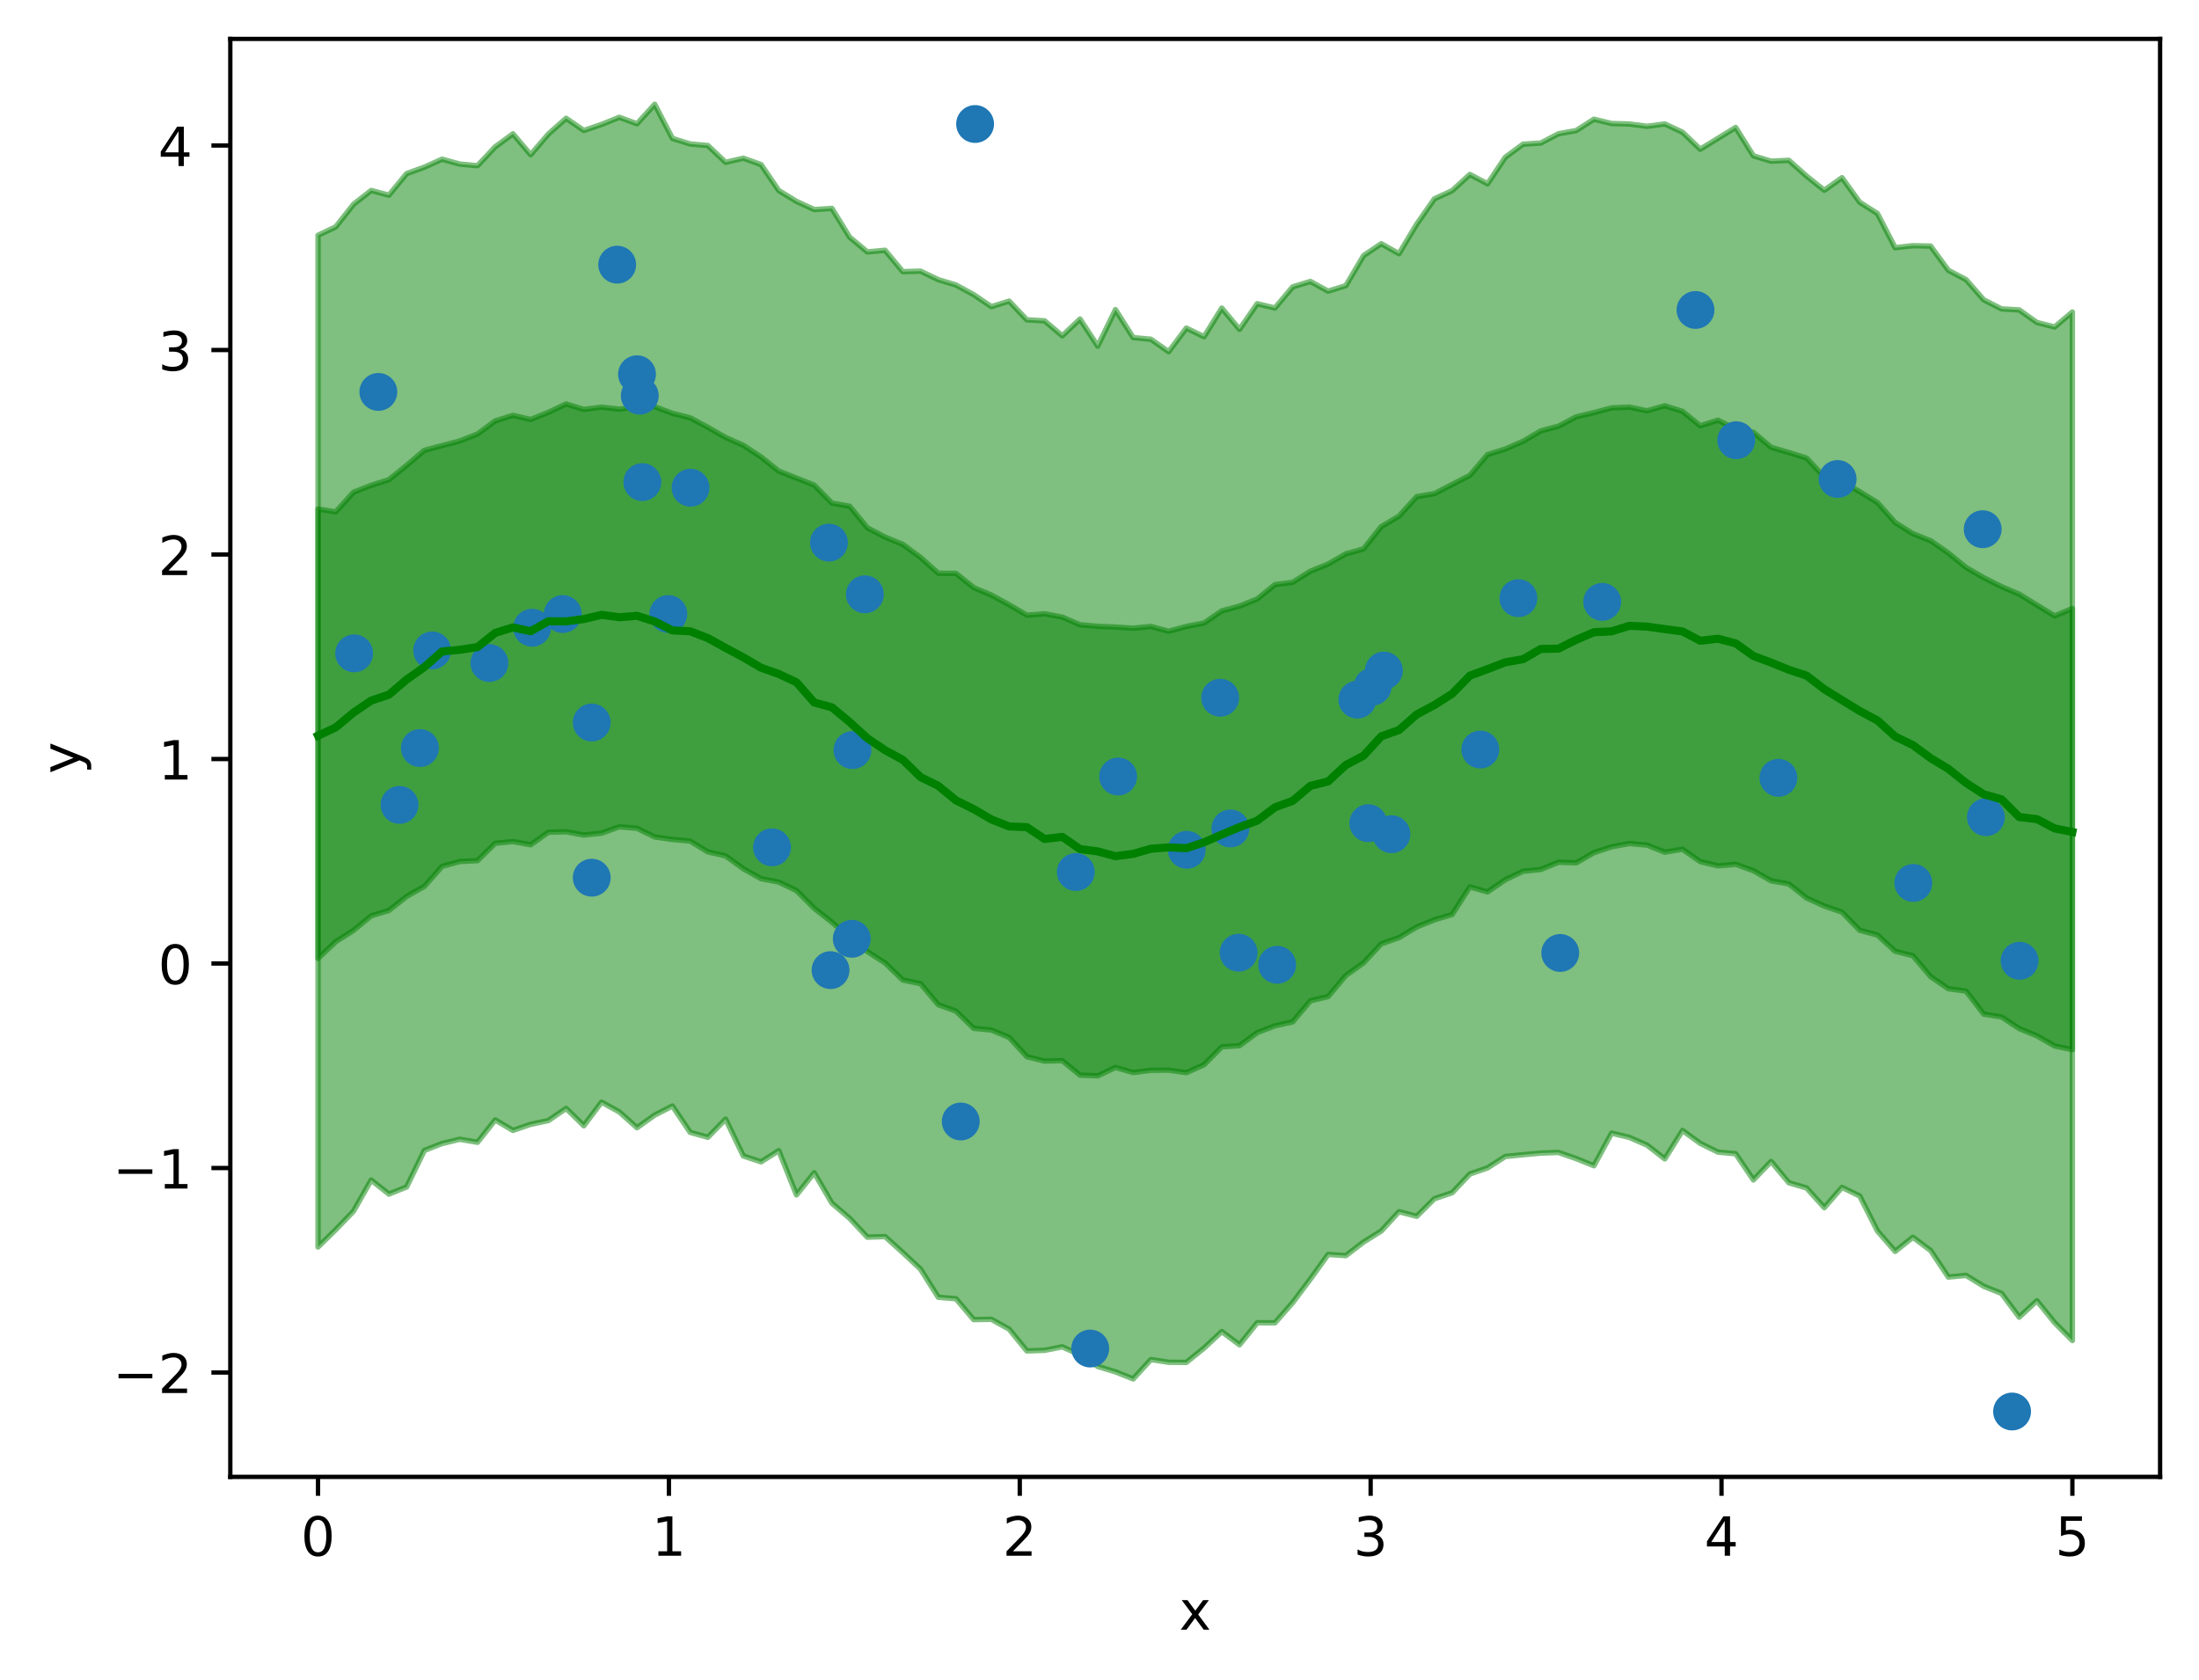 <?xml version="1.0" encoding="utf-8" standalone="no"?>
<!DOCTYPE svg PUBLIC "-//W3C//DTD SVG 1.1//EN"
  "http://www.w3.org/Graphics/SVG/1.1/DTD/svg11.dtd">
<!-- Created with matplotlib (https://matplotlib.org/) -->
<svg height="310.868pt" version="1.1" viewBox="0 0 406.94 310.868" width="406.94pt" xmlns="http://www.w3.org/2000/svg" xmlns:xlink="http://www.w3.org/1999/xlink">
 <defs>
  <style type="text/css">*{stroke-linecap:butt;stroke-linejoin:round;}</style>
 </defs>
 <g id="figure_1">
  <g id="patch_1">
   <path d="M 0 310.868 
L 406.94 310.868 
L 406.94 0 
L 0 0 
z
" style="fill:#ffffff;"/>
  </g>
  <g id="axes_1">
   <g id="patch_2">
    <path d="M 42.62 273.312 
L 399.74 273.312 
L 399.74 7.2 
L 42.62 7.2 
z
" style="fill:#ffffff;"/>
   </g>
   <g id="PolyCollection_1">
    <defs>
     <path d="M 58.853 -216.67 
L 58.853 -133.506 
L 62.132 -136.6 
L 65.412 -138.692 
L 68.691 -141.388 
L 71.97 -142.386 
L 75.25 -144.977 
L 78.529 -146.834 
L 81.808 -150.542 
L 85.088 -151.438 
L 88.367 -151.6 
L 91.646 -154.813 
L 94.926 -155.133 
L 98.205 -154.536 
L 101.484 -156.857 
L 104.764 -156.938 
L 108.043 -156.338 
L 111.322 -156.683 
L 114.602 -157.859 
L 117.881 -157.59 
L 121.16 -155.987 
L 124.44 -155.515 
L 127.719 -155.229 
L 130.998 -153.217 
L 134.278 -152.484 
L 137.557 -150.106 
L 140.837 -148.262 
L 144.116 -147.628 
L 147.395 -146.065 
L 150.675 -142.776 
L 153.954 -140.21 
L 157.233 -137.297 
L 160.513 -134.771 
L 163.792 -132.668 
L 167.071 -129.503 
L 170.351 -128.834 
L 173.63 -124.941 
L 176.909 -123.758 
L 180.189 -120.568 
L 183.468 -120.253 
L 186.747 -118.887 
L 190.027 -115.319 
L 193.306 -114.5 
L 196.585 -114.584 
L 199.865 -111.896 
L 203.144 -111.777 
L 206.423 -113.327 
L 209.703 -112.383 
L 212.982 -112.799 
L 216.261 -112.825 
L 219.541 -112.361 
L 222.82 -113.831 
L 226.099 -117.131 
L 229.379 -117.355 
L 232.658 -119.778 
L 235.937 -121.033 
L 239.217 -121.759 
L 242.496 -125.669 
L 245.775 -126.44 
L 249.055 -130.351 
L 252.334 -132.684 
L 255.613 -136.212 
L 258.893 -137.348 
L 262.172 -139.323 
L 265.451 -140.652 
L 268.731 -141.63 
L 272.01 -146.745 
L 275.289 -145.815 
L 278.569 -148.074 
L 281.848 -149.632 
L 285.127 -149.963 
L 288.407 -151.302 
L 291.686 -151.193 
L 294.965 -153.073 
L 298.245 -154.163 
L 301.524 -154.774 
L 304.803 -154.471 
L 308.083 -153.167 
L 311.362 -153.717 
L 314.641 -151.42 
L 317.921 -150.63 
L 321.2 -150.919 
L 324.479 -149.735 
L 327.759 -147.868 
L 331.038 -147.289 
L 334.318 -144.69 
L 337.597 -143.203 
L 340.876 -142.074 
L 344.156 -138.71 
L 347.435 -137.832 
L 350.714 -134.822 
L 353.994 -134.01 
L 357.273 -130.14 
L 360.552 -127.899 
L 363.832 -127.458 
L 367.111 -123.193 
L 370.39 -122.677 
L 373.67 -120.529 
L 376.949 -119.177 
L 380.228 -117.299 
L 383.508 -116.616 
L 383.508 -198.263 
L 383.508 -198.263 
L 380.228 -196.886 
L 376.949 -198.888 
L 373.67 -200.911 
L 370.39 -202.303 
L 367.111 -203.962 
L 363.832 -205.857 
L 360.552 -208.529 
L 357.273 -210.796 
L 353.994 -212.095 
L 350.714 -214.166 
L 347.435 -217.854 
L 344.156 -219.869 
L 340.876 -221.774 
L 337.597 -222.6 
L 334.318 -226.098 
L 331.038 -227.121 
L 327.759 -228.091 
L 324.479 -230.865 
L 321.2 -231.453 
L 317.921 -233.102 
L 314.641 -232.067 
L 311.362 -234.741 
L 308.083 -235.774 
L 304.803 -234.842 
L 301.524 -235.521 
L 298.245 -235.377 
L 294.965 -234.512 
L 291.686 -233.724 
L 288.407 -231.998 
L 285.127 -231.118 
L 281.848 -229.194 
L 278.569 -227.768 
L 275.289 -226.749 
L 272.01 -222.9 
L 268.731 -221.209 
L 265.451 -219.517 
L 262.172 -218.955 
L 258.893 -215.346 
L 255.613 -213.41 
L 252.334 -209.284 
L 249.055 -208.373 
L 245.775 -206.484 
L 242.496 -205.151 
L 239.217 -203.1 
L 235.937 -202.674 
L 232.658 -200.014 
L 229.379 -198.703 
L 226.099 -197.814 
L 222.82 -195.57 
L 219.541 -194.935 
L 216.261 -194.045 
L 212.982 -194.93 
L 209.703 -194.608 
L 206.423 -194.82 
L 203.144 -194.957 
L 199.865 -195.244 
L 196.585 -196.667 
L 193.306 -197.277 
L 190.027 -197.02 
L 186.747 -198.944 
L 183.468 -200.737 
L 180.189 -202.118 
L 176.909 -204.755 
L 173.63 -204.776 
L 170.351 -207.707 
L 167.071 -210.118 
L 163.792 -211.469 
L 160.513 -213.187 
L 157.233 -217.184 
L 153.954 -217.754 
L 150.675 -221.093 
L 147.395 -222.396 
L 144.116 -223.68 
L 140.837 -226.302 
L 137.557 -228.46 
L 134.278 -229.913 
L 130.998 -231.784 
L 127.719 -233.547 
L 124.44 -234.375 
L 121.16 -235.604 
L 117.881 -235.59 
L 114.602 -235.14 
L 111.322 -235.514 
L 108.043 -235.097 
L 104.764 -236.106 
L 101.484 -234.555 
L 98.205 -233.239 
L 94.926 -234 
L 91.646 -232.971 
L 88.367 -230.55 
L 85.088 -229.258 
L 81.808 -228.4 
L 78.529 -227.527 
L 75.25 -224.734 
L 71.97 -222.095 
L 68.691 -221.056 
L 65.412 -219.767 
L 62.132 -216.133 
L 58.853 -216.67 
z
" id="m3ef1ccc3e7" style="stroke:#008000;stroke-opacity:0.5;"/>
    </defs>
    <g clip-path="url(#p9b792b602b)">
     <use style="fill:#008000;fill-opacity:0.5;stroke:#008000;stroke-opacity:0.5;" x="0" xlink:href="#m3ef1ccc3e7" y="310.868"/>
    </g>
   </g>
   <g id="PolyCollection_2">
    <defs>
     <path d="M 58.853 -267.326 
L 58.853 -80.1 
L 62.132 -83.303 
L 65.412 -86.711 
L 68.691 -92.489 
L 71.97 -89.887 
L 75.25 -91.211 
L 78.529 -97.962 
L 81.808 -99.245 
L 85.088 -100.034 
L 88.367 -99.474 
L 91.646 -103.612 
L 94.926 -101.672 
L 98.205 -102.796 
L 101.484 -103.495 
L 104.764 -105.75 
L 108.043 -102.535 
L 111.322 -106.906 
L 114.602 -105.098 
L 117.881 -102.174 
L 121.16 -104.511 
L 124.44 -106.181 
L 127.719 -101.313 
L 130.998 -100.403 
L 134.278 -103.765 
L 137.557 -96.94 
L 140.837 -95.859 
L 144.116 -97.921 
L 147.395 -89.737 
L 150.675 -93.829 
L 153.954 -88.199 
L 157.233 -85.407 
L 160.513 -81.914 
L 163.792 -82.025 
L 167.071 -79.059 
L 170.351 -76.001 
L 173.63 -70.797 
L 176.909 -70.522 
L 180.189 -66.657 
L 183.468 -66.716 
L 186.747 -64.886 
L 190.027 -60.866 
L 193.306 -60.972 
L 196.585 -61.621 
L 199.865 -60.125 
L 203.144 -57.987 
L 206.423 -56.989 
L 209.703 -55.685 
L 212.982 -59.268 
L 216.261 -58.761 
L 219.541 -58.74 
L 222.82 -61.391 
L 226.099 -64.445 
L 229.379 -61.999 
L 232.658 -66.077 
L 235.937 -66.06 
L 239.217 -69.796 
L 242.496 -74.162 
L 245.775 -78.718 
L 249.055 -78.501 
L 252.334 -81.012 
L 255.613 -83.059 
L 258.893 -86.626 
L 262.172 -85.778 
L 265.451 -89.037 
L 268.731 -90.134 
L 272.01 -93.608 
L 275.289 -94.741 
L 278.569 -96.843 
L 281.848 -97.173 
L 285.127 -97.474 
L 288.407 -97.594 
L 291.686 -96.454 
L 294.965 -95.137 
L 298.245 -101.16 
L 301.524 -100.382 
L 304.803 -98.944 
L 308.083 -96.397 
L 311.362 -101.661 
L 314.641 -99.28 
L 317.921 -97.656 
L 321.2 -97.354 
L 324.479 -92.509 
L 327.759 -95.927 
L 331.038 -91.985 
L 334.318 -91.021 
L 337.597 -87.375 
L 340.876 -91.131 
L 344.156 -89.533 
L 347.435 -83.058 
L 350.714 -79.287 
L 353.994 -81.901 
L 357.273 -79.45 
L 360.552 -74.532 
L 363.832 -74.841 
L 367.111 -72.819 
L 370.39 -71.513 
L 373.67 -67.114 
L 376.949 -70.149 
L 380.228 -66.087 
L 383.508 -62.791 
L 383.508 -253.127 
L 383.508 -253.127 
L 380.228 -250.358 
L 376.949 -251.193 
L 373.67 -253.516 
L 370.39 -253.707 
L 367.111 -255.374 
L 363.832 -259.125 
L 360.552 -260.846 
L 357.273 -265.325 
L 353.994 -265.404 
L 350.714 -265.029 
L 347.435 -271.35 
L 344.156 -273.439 
L 340.876 -277.98 
L 337.597 -275.658 
L 334.318 -278.283 
L 331.038 -281.197 
L 327.759 -281.044 
L 324.479 -282.034 
L 321.2 -287.277 
L 317.921 -285.275 
L 314.641 -283.252 
L 311.362 -286.396 
L 308.083 -287.931 
L 304.803 -287.496 
L 301.524 -287.919 
L 298.245 -288.01 
L 294.965 -288.805 
L 291.686 -286.704 
L 288.407 -286.116 
L 285.127 -284.395 
L 281.848 -284.182 
L 278.569 -281.771 
L 275.289 -276.85 
L 272.01 -278.585 
L 268.731 -275.585 
L 265.451 -274.075 
L 262.172 -269.388 
L 258.893 -263.921 
L 255.613 -265.766 
L 252.334 -263.561 
L 249.055 -258.001 
L 245.775 -256.988 
L 242.496 -258.782 
L 239.217 -257.779 
L 235.937 -253.868 
L 232.658 -254.659 
L 229.379 -249.917 
L 226.099 -253.851 
L 222.82 -248.561 
L 219.541 -250.152 
L 216.261 -245.777 
L 212.982 -248.089 
L 209.703 -248.397 
L 206.423 -253.568 
L 203.144 -246.813 
L 199.865 -251.827 
L 196.585 -248.727 
L 193.306 -251.494 
L 190.027 -251.679 
L 186.747 -255.145 
L 183.468 -254.123 
L 180.189 -256.338 
L 176.909 -258.127 
L 173.63 -259.118 
L 170.351 -260.689 
L 167.071 -260.598 
L 163.792 -264.552 
L 160.513 -264.248 
L 157.233 -266.972 
L 153.954 -272.296 
L 150.675 -272.086 
L 147.395 -273.605 
L 144.116 -275.603 
L 140.837 -280.417 
L 137.557 -281.591 
L 134.278 -280.831 
L 130.998 -283.939 
L 127.719 -284.226 
L 124.44 -285.246 
L 121.16 -291.572 
L 117.881 -287.965 
L 114.602 -289.161 
L 111.322 -287.837 
L 108.043 -286.72 
L 104.764 -288.972 
L 101.484 -286.071 
L 98.205 -282.24 
L 94.926 -286.102 
L 91.646 -283.697 
L 88.367 -280.206 
L 85.088 -280.504 
L 81.808 -281.408 
L 78.529 -279.93 
L 75.25 -278.745 
L 71.97 -274.748 
L 68.691 -275.618 
L 65.412 -273.06 
L 62.132 -268.882 
L 58.853 -267.326 
z
" id="m456769ddd8" style="stroke:#008000;stroke-opacity:0.5;"/>
    </defs>
    <g clip-path="url(#p9b792b602b)">
     <use style="fill:#008000;fill-opacity:0.5;stroke:#008000;stroke-opacity:0.5;" x="0" xlink:href="#m456769ddd8" y="310.868"/>
    </g>
   </g>
   <g id="PathCollection_1">
    <defs>
     <path d="M 0 3 
C 0.796 3 1.559 2.684 2.121 2.121 
C 2.684 1.559 3 0.796 3 0 
C 3 -0.796 2.684 -1.559 2.121 -2.121 
C 1.559 -2.684 0.796 -3 0 -3 
C -0.796 -3 -1.559 -2.684 -2.121 -2.121 
C -2.684 -1.559 -3 -0.796 -3 0 
C -3 0.796 -2.684 1.559 -2.121 2.121 
C -1.559 2.684 -0.796 3 0 3 
z
" id="m6c2dd28b99" style="stroke:#1f77b4;"/>
    </defs>
    <g clip-path="url(#p9b792b602b)">
     <use style="fill:#1f77b4;stroke:#1f77b4;" x="180.449" xlink:href="#m6c2dd28b99" y="22.95"/>
     <use style="fill:#1f77b4;stroke:#1f77b4;" x="367.507" xlink:href="#m6c2dd28b99" y="151.228"/>
     <use style="fill:#1f77b4;stroke:#1f77b4;" x="296.498" xlink:href="#m6c2dd28b99" y="111.383"/>
     <use style="fill:#1f77b4;stroke:#1f77b4;" x="253.21" xlink:href="#m6c2dd28b99" y="152.337"/>
     <use style="fill:#1f77b4;stroke:#1f77b4;" x="109.505" xlink:href="#m6c2dd28b99" y="162.425"/>
     <use style="fill:#1f77b4;stroke:#1f77b4;" x="109.497" xlink:href="#m6c2dd28b99" y="133.712"/>
     <use style="fill:#1f77b4;stroke:#1f77b4;" x="77.71" xlink:href="#m6c2dd28b99" y="138.433"/>
     <use style="fill:#1f77b4;stroke:#1f77b4;" x="340.061" xlink:href="#m6c2dd28b99" y="88.643"/>
     <use style="fill:#1f77b4;stroke:#1f77b4;" x="254.008" xlink:href="#m6c2dd28b99" y="127.061"/>
     <use style="fill:#1f77b4;stroke:#1f77b4;" x="288.732" xlink:href="#m6c2dd28b99" y="176.355"/>
     <use style="fill:#1f77b4;stroke:#1f77b4;" x="65.536" xlink:href="#m6c2dd28b99" y="120.913"/>
     <use style="fill:#1f77b4;stroke:#1f77b4;" x="373.739" xlink:href="#m6c2dd28b99" y="177.803"/>
     <use style="fill:#1f77b4;stroke:#1f77b4;" x="329.109" xlink:href="#m6c2dd28b99" y="143.945"/>
     <use style="fill:#1f77b4;stroke:#1f77b4;" x="127.79" xlink:href="#m6c2dd28b99" y="90.258"/>
     <use style="fill:#1f77b4;stroke:#1f77b4;" x="117.883" xlink:href="#m6c2dd28b99" y="69.259"/>
     <use style="fill:#1f77b4;stroke:#1f77b4;" x="118.396" xlink:href="#m6c2dd28b99" y="73.222"/>
     <use style="fill:#1f77b4;stroke:#1f77b4;" x="157.627" xlink:href="#m6c2dd28b99" y="173.736"/>
     <use style="fill:#1f77b4;stroke:#1f77b4;" x="229.218" xlink:href="#m6c2dd28b99" y="176.311"/>
     <use style="fill:#1f77b4;stroke:#1f77b4;" x="199.086" xlink:href="#m6c2dd28b99" y="161.38"/>
     <use style="fill:#1f77b4;stroke:#1f77b4;" x="153.402" xlink:href="#m6c2dd28b99" y="100.42"/>
     <use style="fill:#1f77b4;stroke:#1f77b4;" x="257.494" xlink:href="#m6c2dd28b99" y="154.38"/>
     <use style="fill:#1f77b4;stroke:#1f77b4;" x="104.14" xlink:href="#m6c2dd28b99" y="113.635"/>
     <use style="fill:#1f77b4;stroke:#1f77b4;" x="153.699" xlink:href="#m6c2dd28b99" y="179.533"/>
     <use style="fill:#1f77b4;stroke:#1f77b4;" x="177.794" xlink:href="#m6c2dd28b99" y="207.543"/>
     <use style="fill:#1f77b4;stroke:#1f77b4;" x="206.918" xlink:href="#m6c2dd28b99" y="143.705"/>
     <use style="fill:#1f77b4;stroke:#1f77b4;" x="313.764" xlink:href="#m6c2dd28b99" y="57.361"/>
     <use style="fill:#1f77b4;stroke:#1f77b4;" x="123.678" xlink:href="#m6c2dd28b99" y="113.633"/>
     <use style="fill:#1f77b4;stroke:#1f77b4;" x="225.802" xlink:href="#m6c2dd28b99" y="129.125"/>
     <use style="fill:#1f77b4;stroke:#1f77b4;" x="251.183" xlink:href="#m6c2dd28b99" y="129.48"/>
     <use style="fill:#1f77b4;stroke:#1f77b4;" x="73.933" xlink:href="#m6c2dd28b99" y="148.955"/>
     <use style="fill:#1f77b4;stroke:#1f77b4;" x="256.095" xlink:href="#m6c2dd28b99" y="124.098"/>
     <use style="fill:#1f77b4;stroke:#1f77b4;" x="114.214" xlink:href="#m6c2dd28b99" y="48.98"/>
     <use style="fill:#1f77b4;stroke:#1f77b4;" x="79.972" xlink:href="#m6c2dd28b99" y="120.37"/>
     <use style="fill:#1f77b4;stroke:#1f77b4;" x="366.913" xlink:href="#m6c2dd28b99" y="97.934"/>
     <use style="fill:#1f77b4;stroke:#1f77b4;" x="372.35" xlink:href="#m6c2dd28b99" y="261.216"/>
     <use style="fill:#1f77b4;stroke:#1f77b4;" x="321.303" xlink:href="#m6c2dd28b99" y="81.471"/>
     <use style="fill:#1f77b4;stroke:#1f77b4;" x="157.747" xlink:href="#m6c2dd28b99" y="138.814"/>
     <use style="fill:#1f77b4;stroke:#1f77b4;" x="90.563" xlink:href="#m6c2dd28b99" y="122.706"/>
     <use style="fill:#1f77b4;stroke:#1f77b4;" x="280.992" xlink:href="#m6c2dd28b99" y="110.694"/>
     <use style="fill:#1f77b4;stroke:#1f77b4;" x="201.751" xlink:href="#m6c2dd28b99" y="249.561"/>
     <use style="fill:#1f77b4;stroke:#1f77b4;" x="98.473" xlink:href="#m6c2dd28b99" y="116.166"/>
     <use style="fill:#1f77b4;stroke:#1f77b4;" x="219.614" xlink:href="#m6c2dd28b99" y="157.267"/>
     <use style="fill:#1f77b4;stroke:#1f77b4;" x="70.017" xlink:href="#m6c2dd28b99" y="72.53"/>
     <use style="fill:#1f77b4;stroke:#1f77b4;" x="354.068" xlink:href="#m6c2dd28b99" y="163.396"/>
     <use style="fill:#1f77b4;stroke:#1f77b4;" x="142.867" xlink:href="#m6c2dd28b99" y="156.81"/>
     <use style="fill:#1f77b4;stroke:#1f77b4;" x="273.944" xlink:href="#m6c2dd28b99" y="138.711"/>
     <use style="fill:#1f77b4;stroke:#1f77b4;" x="160.051" xlink:href="#m6c2dd28b99" y="109.987"/>
     <use style="fill:#1f77b4;stroke:#1f77b4;" x="227.695" xlink:href="#m6c2dd28b99" y="153.317"/>
     <use style="fill:#1f77b4;stroke:#1f77b4;" x="236.345" xlink:href="#m6c2dd28b99" y="178.548"/>
     <use style="fill:#1f77b4;stroke:#1f77b4;" x="118.867" xlink:href="#m6c2dd28b99" y="89.222"/>
    </g>
   </g>
   <g id="matplotlib.axis_1">
    <g id="xtick_1">
     <g id="line2d_1">
      <defs>
       <path d="M 0 0 
L 0 3.5 
" id="mbc5e5a988c" style="stroke:#000000;stroke-width:0.8;"/>
      </defs>
      <g>
       <use style="stroke:#000000;stroke-width:0.8;" x="58.853" xlink:href="#mbc5e5a988c" y="273.312"/>
      </g>
     </g>
     <g id="text_1">
      <!-- 0 -->
      <g transform="translate(55.672 287.91)scale(0.1 -0.1)">
       <defs>
        <path d="M 31.781 66.406 
Q 24.172 66.406 20.328 58.906 
Q 16.5 51.422 16.5 36.375 
Q 16.5 21.391 20.328 13.891 
Q 24.172 6.391 31.781 6.391 
Q 39.453 6.391 43.281 13.891 
Q 47.125 21.391 47.125 36.375 
Q 47.125 51.422 43.281 58.906 
Q 39.453 66.406 31.781 66.406 
z
M 31.781 74.219 
Q 44.047 74.219 50.516 64.516 
Q 56.984 54.828 56.984 36.375 
Q 56.984 17.969 50.516 8.266 
Q 44.047 -1.422 31.781 -1.422 
Q 19.531 -1.422 13.062 8.266 
Q 6.594 17.969 6.594 36.375 
Q 6.594 54.828 13.062 64.516 
Q 19.531 74.219 31.781 74.219 
z
" id="DejaVuSans-48"/>
       </defs>
       <use xlink:href="#DejaVuSans-48"/>
      </g>
     </g>
    </g>
    <g id="xtick_2">
     <g id="line2d_2">
      <g>
       <use style="stroke:#000000;stroke-width:0.8;" x="123.784" xlink:href="#mbc5e5a988c" y="273.312"/>
      </g>
     </g>
     <g id="text_2">
      <!-- 1 -->
      <g transform="translate(120.603 287.91)scale(0.1 -0.1)">
       <defs>
        <path d="M 12.406 8.297 
L 28.516 8.297 
L 28.516 63.922 
L 10.984 60.406 
L 10.984 69.391 
L 28.422 72.906 
L 38.281 72.906 
L 38.281 8.297 
L 54.391 8.297 
L 54.391 0 
L 12.406 0 
z
" id="DejaVuSans-49"/>
       </defs>
       <use xlink:href="#DejaVuSans-49"/>
      </g>
     </g>
    </g>
    <g id="xtick_3">
     <g id="line2d_3">
      <g>
       <use style="stroke:#000000;stroke-width:0.8;" x="188.715" xlink:href="#mbc5e5a988c" y="273.312"/>
      </g>
     </g>
     <g id="text_3">
      <!-- 2 -->
      <g transform="translate(185.534 287.91)scale(0.1 -0.1)">
       <defs>
        <path d="M 19.188 8.297 
L 53.609 8.297 
L 53.609 0 
L 7.328 0 
L 7.328 8.297 
Q 12.938 14.109 22.625 23.891 
Q 32.328 33.688 34.812 36.531 
Q 39.547 41.844 41.422 45.531 
Q 43.312 49.219 43.312 52.781 
Q 43.312 58.594 39.234 62.25 
Q 35.156 65.922 28.609 65.922 
Q 23.969 65.922 18.812 64.312 
Q 13.672 62.703 7.812 59.422 
L 7.812 69.391 
Q 13.766 71.781 18.938 73 
Q 24.125 74.219 28.422 74.219 
Q 39.75 74.219 46.484 68.547 
Q 53.219 62.891 53.219 53.422 
Q 53.219 48.922 51.531 44.891 
Q 49.859 40.875 45.406 35.406 
Q 44.188 33.984 37.641 27.219 
Q 31.109 20.453 19.188 8.297 
z
" id="DejaVuSans-50"/>
       </defs>
       <use xlink:href="#DejaVuSans-50"/>
      </g>
     </g>
    </g>
    <g id="xtick_4">
     <g id="line2d_4">
      <g>
       <use style="stroke:#000000;stroke-width:0.8;" x="253.646" xlink:href="#mbc5e5a988c" y="273.312"/>
      </g>
     </g>
     <g id="text_4">
      <!-- 3 -->
      <g transform="translate(250.465 287.91)scale(0.1 -0.1)">
       <defs>
        <path d="M 40.578 39.312 
Q 47.656 37.797 51.625 33 
Q 55.609 28.219 55.609 21.188 
Q 55.609 10.406 48.188 4.484 
Q 40.766 -1.422 27.094 -1.422 
Q 22.516 -1.422 17.656 -0.516 
Q 12.797 0.391 7.625 2.203 
L 7.625 11.719 
Q 11.719 9.328 16.594 8.109 
Q 21.484 6.891 26.812 6.891 
Q 36.078 6.891 40.938 10.547 
Q 45.797 14.203 45.797 21.188 
Q 45.797 27.641 41.281 31.266 
Q 36.766 34.906 28.719 34.906 
L 20.219 34.906 
L 20.219 43.016 
L 29.109 43.016 
Q 36.375 43.016 40.234 45.922 
Q 44.094 48.828 44.094 54.297 
Q 44.094 59.906 40.109 62.906 
Q 36.141 65.922 28.719 65.922 
Q 24.656 65.922 20.016 65.031 
Q 15.375 64.156 9.812 62.312 
L 9.812 71.094 
Q 15.438 72.656 20.344 73.438 
Q 25.25 74.219 29.594 74.219 
Q 40.828 74.219 47.359 69.109 
Q 53.906 64.016 53.906 55.328 
Q 53.906 49.266 50.438 45.094 
Q 46.969 40.922 40.578 39.312 
z
" id="DejaVuSans-51"/>
       </defs>
       <use xlink:href="#DejaVuSans-51"/>
      </g>
     </g>
    </g>
    <g id="xtick_5">
     <g id="line2d_5">
      <g>
       <use style="stroke:#000000;stroke-width:0.8;" x="318.577" xlink:href="#mbc5e5a988c" y="273.312"/>
      </g>
     </g>
     <g id="text_5">
      <!-- 4 -->
      <g transform="translate(315.395 287.91)scale(0.1 -0.1)">
       <defs>
        <path d="M 37.797 64.312 
L 12.891 25.391 
L 37.797 25.391 
z
M 35.203 72.906 
L 47.609 72.906 
L 47.609 25.391 
L 58.016 25.391 
L 58.016 17.188 
L 47.609 17.188 
L 47.609 0 
L 37.797 0 
L 37.797 17.188 
L 4.891 17.188 
L 4.891 26.703 
z
" id="DejaVuSans-52"/>
       </defs>
       <use xlink:href="#DejaVuSans-52"/>
      </g>
     </g>
    </g>
    <g id="xtick_6">
     <g id="line2d_6">
      <g>
       <use style="stroke:#000000;stroke-width:0.8;" x="383.508" xlink:href="#mbc5e5a988c" y="273.312"/>
      </g>
     </g>
     <g id="text_6">
      <!-- 5 -->
      <g transform="translate(380.326 287.91)scale(0.1 -0.1)">
       <defs>
        <path d="M 10.797 72.906 
L 49.516 72.906 
L 49.516 64.594 
L 19.828 64.594 
L 19.828 46.734 
Q 21.969 47.469 24.109 47.828 
Q 26.266 48.188 28.422 48.188 
Q 40.625 48.188 47.75 41.5 
Q 54.891 34.812 54.891 23.391 
Q 54.891 11.625 47.562 5.094 
Q 40.234 -1.422 26.906 -1.422 
Q 22.312 -1.422 17.547 -0.641 
Q 12.797 0.141 7.719 1.703 
L 7.719 11.625 
Q 12.109 9.234 16.797 8.062 
Q 21.484 6.891 26.703 6.891 
Q 35.156 6.891 40.078 11.328 
Q 45.016 15.766 45.016 23.391 
Q 45.016 31 40.078 35.438 
Q 35.156 39.891 26.703 39.891 
Q 22.75 39.891 18.812 39.016 
Q 14.891 38.141 10.797 36.281 
z
" id="DejaVuSans-53"/>
       </defs>
       <use xlink:href="#DejaVuSans-53"/>
      </g>
     </g>
    </g>
    <g id="text_7">
     <!-- x -->
     <g transform="translate(218.221 301.589)scale(0.1 -0.1)">
      <defs>
       <path d="M 54.891 54.688 
L 35.109 28.078 
L 55.906 0 
L 45.312 0 
L 29.391 21.484 
L 13.484 0 
L 2.875 0 
L 24.125 28.609 
L 4.688 54.688 
L 15.281 54.688 
L 29.781 35.203 
L 44.281 54.688 
z
" id="DejaVuSans-120"/>
      </defs>
      <use xlink:href="#DejaVuSans-120"/>
     </g>
    </g>
   </g>
   <g id="matplotlib.axis_2">
    <g id="ytick_1">
     <g id="line2d_7">
      <defs>
       <path d="M 0 0 
L -3.5 0 
" id="mf44b151635" style="stroke:#000000;stroke-width:0.8;"/>
      </defs>
      <g>
       <use style="stroke:#000000;stroke-width:0.8;" x="42.62" xlink:href="#mf44b151635" y="253.997"/>
      </g>
     </g>
     <g id="text_8">
      <!-- −2 -->
      <g transform="translate(20.878 257.796)scale(0.1 -0.1)">
       <defs>
        <path d="M 10.594 35.5 
L 73.188 35.5 
L 73.188 27.203 
L 10.594 27.203 
z
" id="DejaVuSans-8722"/>
       </defs>
       <use xlink:href="#DejaVuSans-8722"/>
       <use x="83.789" xlink:href="#DejaVuSans-50"/>
      </g>
     </g>
    </g>
    <g id="ytick_2">
     <g id="line2d_8">
      <g>
       <use style="stroke:#000000;stroke-width:0.8;" x="42.62" xlink:href="#mf44b151635" y="216.152"/>
      </g>
     </g>
     <g id="text_9">
      <!-- −1 -->
      <g transform="translate(20.878 219.952)scale(0.1 -0.1)">
       <use xlink:href="#DejaVuSans-8722"/>
       <use x="83.789" xlink:href="#DejaVuSans-49"/>
      </g>
     </g>
    </g>
    <g id="ytick_3">
     <g id="line2d_9">
      <g>
       <use style="stroke:#000000;stroke-width:0.8;" x="42.62" xlink:href="#mf44b151635" y="178.308"/>
      </g>
     </g>
     <g id="text_10">
      <!-- 0 -->
      <g transform="translate(29.258 182.107)scale(0.1 -0.1)">
       <use xlink:href="#DejaVuSans-48"/>
      </g>
     </g>
    </g>
    <g id="ytick_4">
     <g id="line2d_10">
      <g>
       <use style="stroke:#000000;stroke-width:0.8;" x="42.62" xlink:href="#mf44b151635" y="140.463"/>
      </g>
     </g>
     <g id="text_11">
      <!-- 1 -->
      <g transform="translate(29.258 144.262)scale(0.1 -0.1)">
       <use xlink:href="#DejaVuSans-49"/>
      </g>
     </g>
    </g>
    <g id="ytick_5">
     <g id="line2d_11">
      <g>
       <use style="stroke:#000000;stroke-width:0.8;" x="42.62" xlink:href="#mf44b151635" y="102.618"/>
      </g>
     </g>
     <g id="text_12">
      <!-- 2 -->
      <g transform="translate(29.258 106.418)scale(0.1 -0.1)">
       <use xlink:href="#DejaVuSans-50"/>
      </g>
     </g>
    </g>
    <g id="ytick_6">
     <g id="line2d_12">
      <g>
       <use style="stroke:#000000;stroke-width:0.8;" x="42.62" xlink:href="#mf44b151635" y="64.774"/>
      </g>
     </g>
     <g id="text_13">
      <!-- 3 -->
      <g transform="translate(29.258 68.573)scale(0.1 -0.1)">
       <use xlink:href="#DejaVuSans-51"/>
      </g>
     </g>
    </g>
    <g id="ytick_7">
     <g id="line2d_13">
      <g>
       <use style="stroke:#000000;stroke-width:0.8;" x="42.62" xlink:href="#mf44b151635" y="26.929"/>
      </g>
     </g>
     <g id="text_14">
      <!-- 4 -->
      <g transform="translate(29.258 30.728)scale(0.1 -0.1)">
       <use xlink:href="#DejaVuSans-52"/>
      </g>
     </g>
    </g>
    <g id="text_15">
     <!-- y -->
     <g transform="translate(14.798 143.215)rotate(-90)scale(0.1 -0.1)">
      <defs>
       <path d="M 32.172 -5.078 
Q 28.375 -14.844 24.75 -17.812 
Q 21.141 -20.797 15.094 -20.797 
L 7.906 -20.797 
L 7.906 -13.281 
L 13.188 -13.281 
Q 16.891 -13.281 18.938 -11.516 
Q 21 -9.766 23.484 -3.219 
L 25.094 0.875 
L 2.984 54.688 
L 12.5 54.688 
L 29.594 11.922 
L 46.688 54.688 
L 56.203 54.688 
z
" id="DejaVuSans-121"/>
      </defs>
      <use xlink:href="#DejaVuSans-121"/>
     </g>
    </g>
   </g>
   <g id="line2d_14">
    <path clip-path="url(#p9b792b602b)" d="M 58.853 136.152 
L 62.132 134.616 
L 65.412 131.876 
L 68.691 129.653 
L 71.97 128.562 
L 75.25 125.758 
L 78.529 123.452 
L 81.808 120.562 
L 85.088 120.254 
L 88.367 119.746 
L 91.646 117.127 
L 94.926 116.113 
L 98.205 116.811 
L 101.484 114.973 
L 104.764 114.993 
L 108.043 114.557 
L 111.322 113.776 
L 114.602 114.232 
L 117.881 113.958 
L 121.16 115.01 
L 124.44 116.663 
L 127.719 116.82 
L 130.998 118.089 
L 134.278 119.898 
L 137.557 121.651 
L 140.837 123.565 
L 144.116 124.732 
L 147.395 126.266 
L 150.675 130.003 
L 153.954 130.898 
L 157.233 133.623 
L 160.513 136.626 
L 163.792 138.834 
L 167.071 140.614 
L 170.351 143.806 
L 173.63 145.426 
L 176.909 148.112 
L 180.189 149.734 
L 183.468 151.644 
L 186.747 152.945 
L 190.027 153.073 
L 193.306 155.258 
L 196.585 154.869 
L 199.865 157.133 
L 203.144 157.563 
L 206.423 158.446 
L 209.703 158.012 
L 212.982 157.069 
L 216.261 156.819 
L 219.541 156.962 
L 222.82 155.878 
L 226.099 154.439 
L 229.379 153.069 
L 232.658 151.873 
L 235.937 149.403 
L 239.217 148.209 
L 242.496 145.433 
L 245.775 144.618 
L 249.055 141.575 
L 252.334 139.854 
L 255.613 136.266 
L 258.893 135.1 
L 262.172 132.216 
L 265.451 130.475 
L 268.731 128.391 
L 272.01 125.04 
L 275.289 123.822 
L 278.569 122.571 
L 281.848 121.99 
L 285.127 120.1 
L 288.407 120.036 
L 291.686 118.409 
L 294.965 116.997 
L 298.245 116.84 
L 301.524 115.812 
L 304.803 115.963 
L 308.083 116.426 
L 311.362 116.856 
L 314.641 118.578 
L 317.921 118.201 
L 321.2 119.059 
L 324.479 121.395 
L 327.759 122.616 
L 331.038 123.95 
L 334.318 125.029 
L 337.597 127.543 
L 340.876 129.571 
L 344.156 131.577 
L 347.435 133.328 
L 350.714 136.299 
L 353.994 137.886 
L 357.273 140.296 
L 360.552 142.28 
L 363.832 144.891 
L 367.111 147 
L 370.39 147.917 
L 373.67 151.201 
L 376.949 151.592 
L 380.228 153.31 
L 383.508 153.965 
" style="fill:none;stroke:#008000;stroke-linecap:square;stroke-width:1.5;"/>
   </g>
   <g id="patch_3">
    <path d="M 42.62 273.312 
L 42.62 7.2 
" style="fill:none;stroke:#000000;stroke-linecap:square;stroke-linejoin:miter;stroke-width:0.8;"/>
   </g>
   <g id="patch_4">
    <path d="M 399.74 273.312 
L 399.74 7.2 
" style="fill:none;stroke:#000000;stroke-linecap:square;stroke-linejoin:miter;stroke-width:0.8;"/>
   </g>
   <g id="patch_5">
    <path d="M 42.62 273.312 
L 399.74 273.312 
" style="fill:none;stroke:#000000;stroke-linecap:square;stroke-linejoin:miter;stroke-width:0.8;"/>
   </g>
   <g id="patch_6">
    <path d="M 42.62 7.2 
L 399.74 7.2 
" style="fill:none;stroke:#000000;stroke-linecap:square;stroke-linejoin:miter;stroke-width:0.8;"/>
   </g>
  </g>
 </g>
 <defs>
  <clipPath id="p9b792b602b">
   <rect height="266.112" width="357.12" x="42.62" y="7.2"/>
  </clipPath>
 </defs>
</svg>
